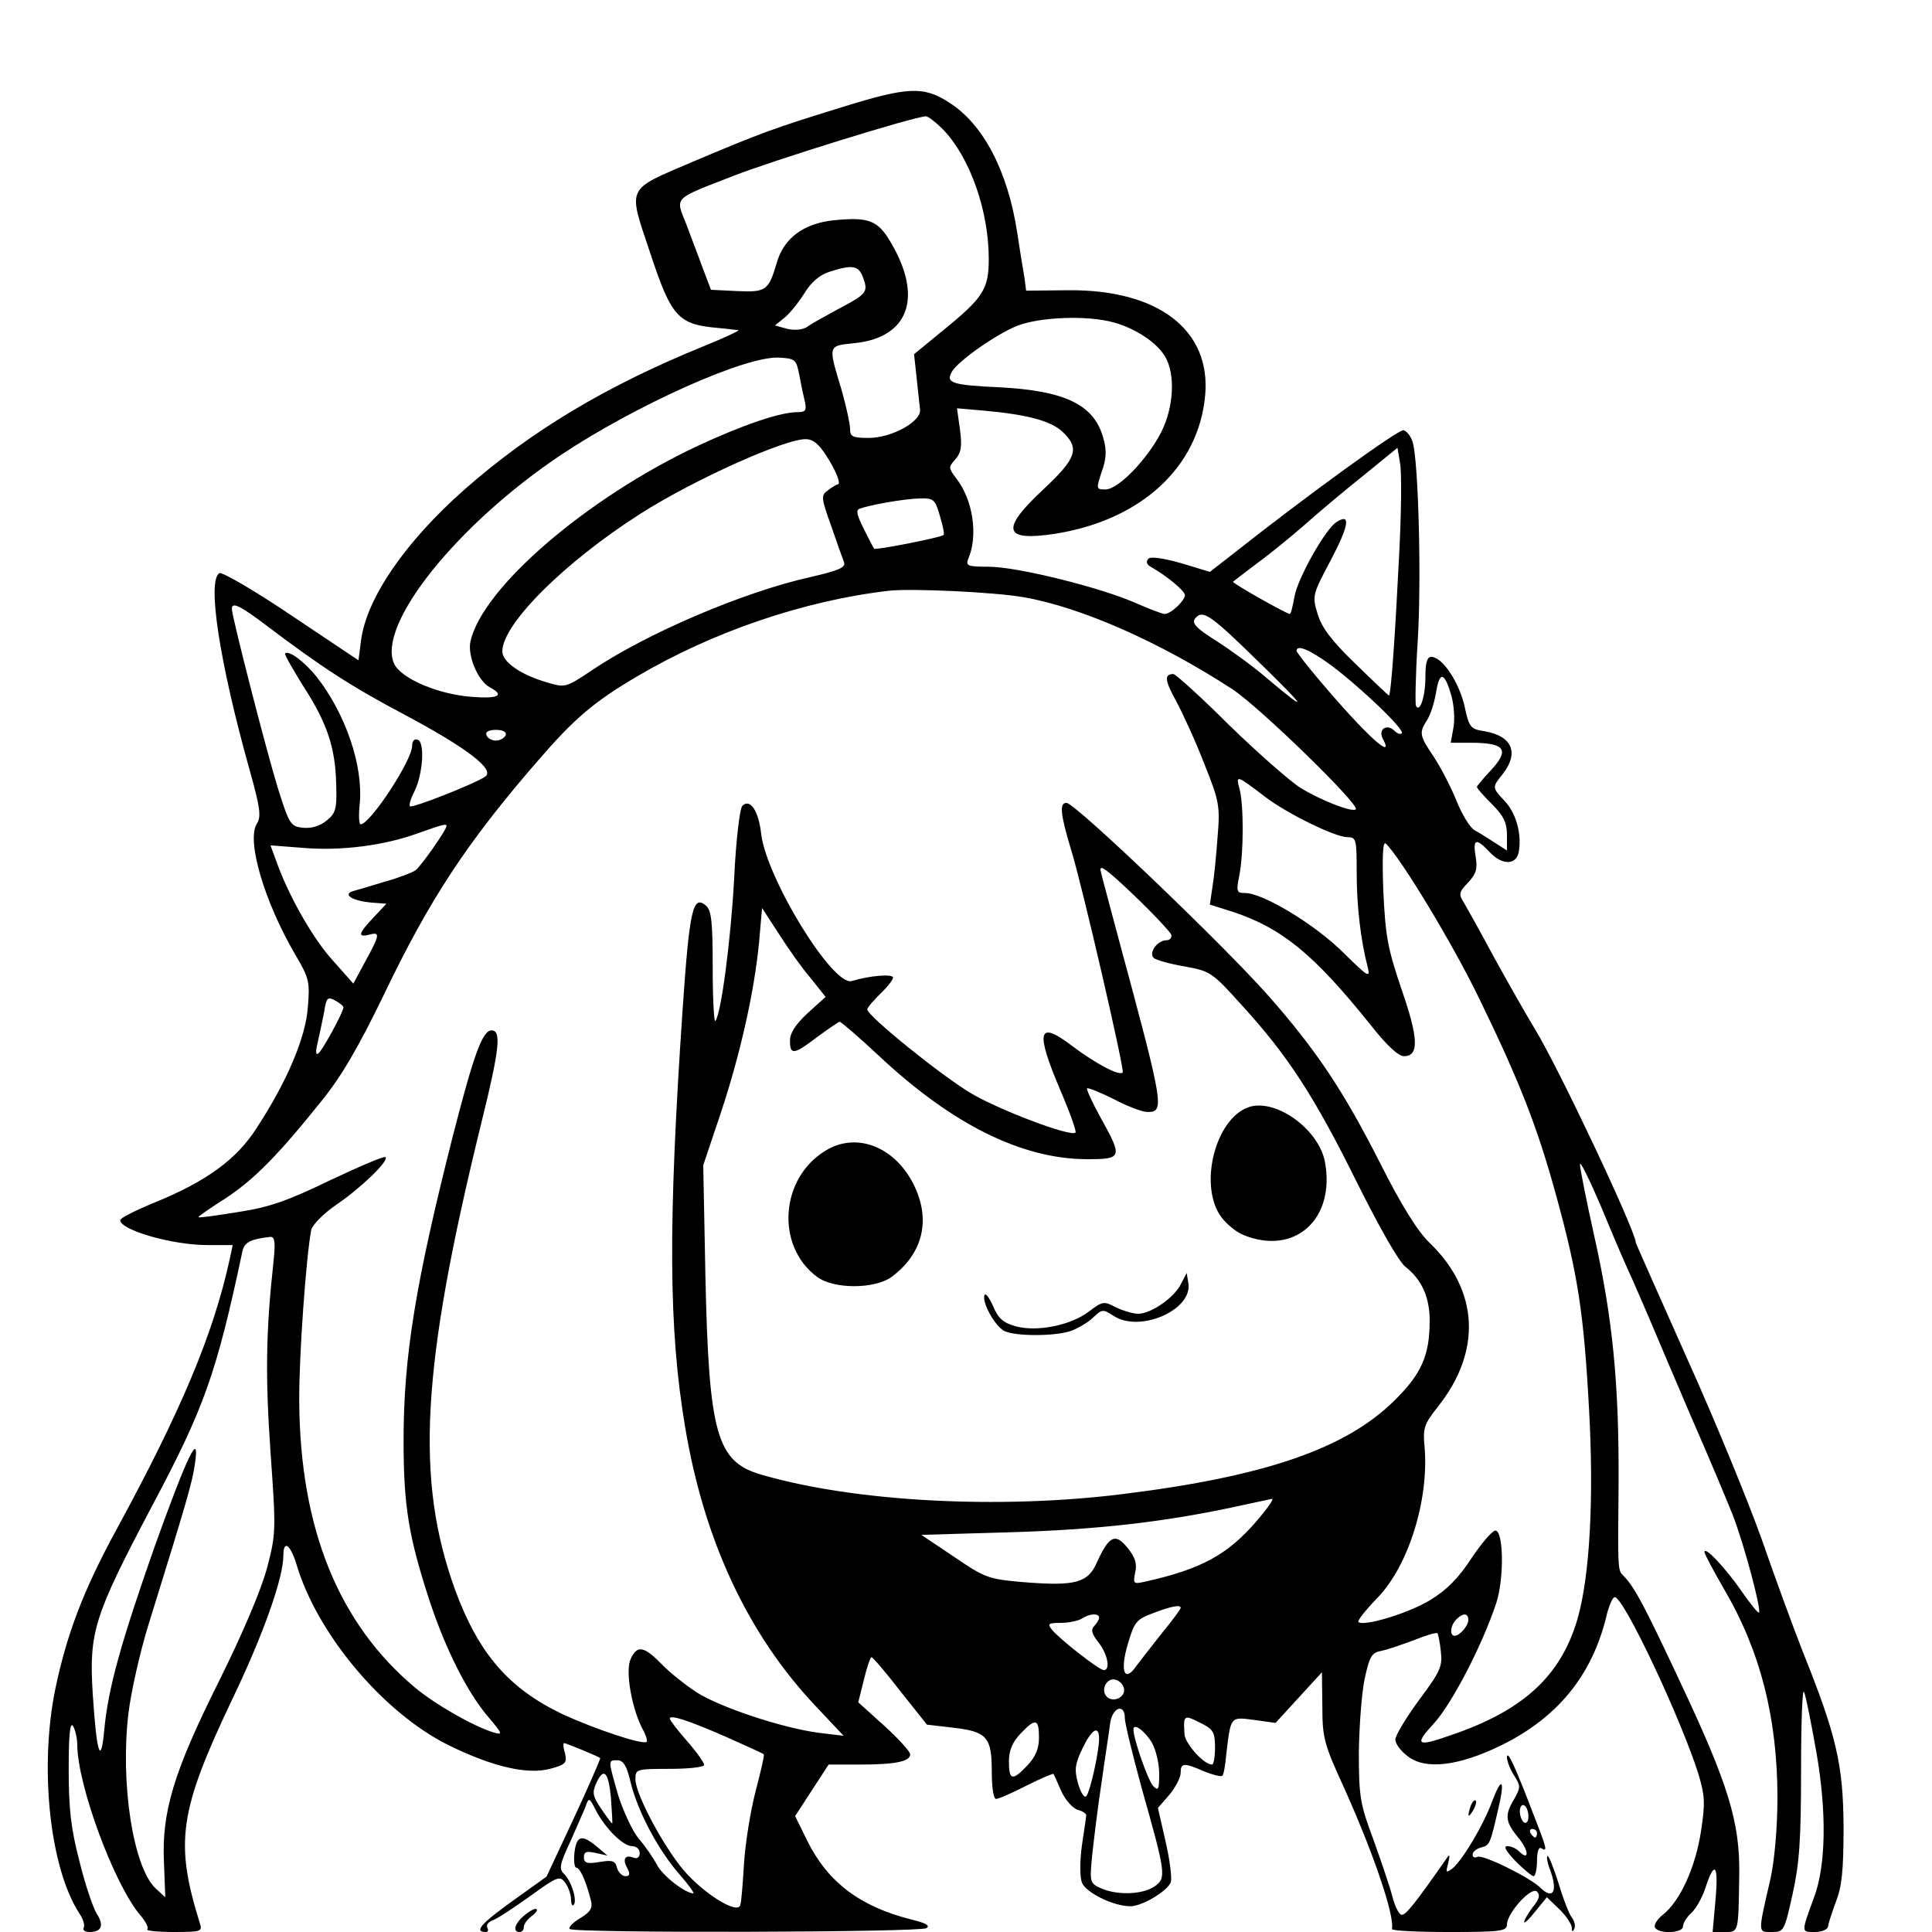 <?xml version="1.0" standalone="no"?>
<!DOCTYPE svg PUBLIC "-//W3C//DTD SVG 20010904//EN"
 "http://www.w3.org/TR/2001/REC-SVG-20010904/DTD/svg10.dtd">
<svg version="1.0" xmlns="http://www.w3.org/2000/svg"
 width="450pt" height="450pt" viewBox="0 0 450 450"
 preserveAspectRatio="xMidYMid meet">
<g transform="translate(0,450) scale(0.1,-0.1)"
fill="#000000" stroke="none">
<path d="M1960 4250 c-159 -49 -186 -59 -347 -127 -156 -67 -151 -55 -99 -211
50 -151 65 -168 160 -176 22 -2 43 -5 46 -5 3 -1 -33 -18 -80 -37 -229 -93
-405 -199 -559 -335 -137 -121 -227 -252 -240 -350 l-6 -47 -157 105 c-86 58
-162 102 -167 98 -29 -17 0 -207 70 -457 25 -89 28 -110 17 -127 -24 -39 17
-180 90 -305 32 -54 34 -63 29 -122 -5 -71 -49 -174 -119 -281 -47 -74 -118
-125 -238 -174 -44 -18 -80 -36 -80 -41 0 -23 121 -58 203 -58 l59 0 -7 -33
c-38 -174 -113 -353 -265 -632 -76 -140 -114 -240 -141 -368 -38 -185 -13
-418 56 -524 9 -13 13 -28 10 -33 -3 -6 3 -10 14 -10 28 0 34 16 16 43 -8 13
-27 68 -40 122 -20 76 -25 123 -25 214 0 79 3 111 10 101 5 -8 10 -28 10 -45
1 -94 85 -322 146 -395 13 -15 21 -30 17 -34 -3 -3 24 -6 61 -6 66 0 68 1 61
22 -58 187 -48 259 75 518 74 154 120 285 120 337 0 37 16 26 30 -19 48 -164
203 -347 353 -422 103 -51 185 -70 238 -56 37 10 40 14 35 36 -4 13 -5 24 -2
24 4 0 80 -31 84 -35 1 -1 -26 -64 -61 -139 l-64 -137 -81 -58 c-72 -52 -89
-71 -60 -71 5 0 6 5 3 10 -3 6 2 13 12 17 10 3 49 29 87 56 65 47 70 49 83 31
7 -10 13 -27 13 -38 0 -10 3 -17 6 -13 9 9 -4 53 -21 71 -14 13 -12 22 14 78
15 35 32 72 36 83 6 18 8 18 22 -10 22 -43 64 -85 85 -85 10 0 18 -7 18 -16 0
-10 -6 -14 -14 -11 -20 8 -27 -3 -15 -24 7 -14 6 -19 -4 -19 -8 0 -17 9 -20
20 -4 16 -11 18 -41 13 -29 -5 -36 -2 -36 11 0 13 6 15 28 10 l27 -6 -25 21
c-35 29 -47 26 -52 -14 -2 -19 0 -35 4 -35 9 0 23 -32 34 -75 5 -19 0 -28 -25
-43 -17 -10 -28 -22 -24 -25 10 -10 816 -8 831 2 9 6 -2 12 -35 20 -119 30
-194 86 -242 182 l-29 59 39 60 39 60 72 0 c83 0 118 7 118 24 0 6 -27 36 -60
66 l-61 55 13 52 c7 29 15 53 18 53 3 0 33 -35 67 -79 l62 -78 60 -7 c80 -9
91 -22 91 -102 0 -37 4 -64 10 -64 6 0 38 14 71 31 34 17 62 29 63 27 1 -2 9
-19 18 -40 9 -20 26 -39 37 -43 12 -3 21 -9 21 -13 0 -4 -5 -36 -10 -70 -5
-36 -5 -74 0 -87 9 -23 73 -55 113 -55 27 0 86 35 94 56 3 9 -2 51 -12 94
l-18 79 27 31 c14 17 26 40 26 51 0 23 7 24 55 3 20 -8 39 -13 42 -10 3 2 7
24 9 48 11 92 9 89 65 82 l50 -7 54 59 54 59 1 -79 c0 -72 4 -88 46 -180 71
-156 123 -308 116 -339 -1 -4 59 -7 133 -7 122 0 135 2 135 18 1 27 57 89 70
76 8 -8 5 -18 -10 -36 -11 -15 -20 -30 -20 -35 0 -4 12 7 26 25 l27 33 28 -27
c16 -15 29 -35 30 -43 0 -11 2 -12 6 -3 3 7 0 18 -6 26 -6 7 -20 43 -31 80
-12 37 -23 66 -26 63 -2 -2 0 -16 6 -31 19 -51 8 -72 -22 -43 -24 24 -136 79
-147 72 -6 -3 -11 -1 -11 5 0 7 9 14 20 17 20 5 21 8 40 91 16 68 8 76 -15 15
-20 -54 -68 -135 -92 -155 -15 -11 -16 -10 -10 12 5 22 4 23 -6 8 -70 -100
-92 -128 -102 -128 -6 0 -16 19 -22 43 -6 23 -26 82 -44 132 -31 83 -34 99
-34 205 1 63 7 141 14 172 11 50 16 59 39 63 15 3 49 15 76 25 27 11 51 18 54
16 2 -3 6 -22 8 -43 4 -34 -1 -46 -51 -113 -30 -41 -55 -82 -55 -92 0 -9 12
-26 28 -38 41 -33 119 -24 219 25 130 64 210 161 244 298 6 26 15 47 20 47 21
0 153 -280 195 -412 15 -51 16 -67 6 -133 -13 -85 -49 -163 -88 -194 -14 -11
-23 -25 -19 -31 9 -15 65 -13 65 3 0 8 9 22 20 32 10 9 24 34 31 54 22 69 32
60 25 -21 l-7 -78 28 0 c33 0 32 -3 34 133 2 123 -26 212 -136 446 -84 179
-107 223 -132 249 -15 16 -15 2 -13 222 1 228 -14 380 -56 568 -19 85 -34 161
-34 170 0 10 22 -35 49 -98 26 -63 55 -131 64 -150 9 -19 29 -66 46 -105 16
-38 61 -144 100 -235 40 -91 83 -194 97 -229 27 -70 67 -221 61 -227 -2 -2
-20 20 -40 49 -38 55 -87 107 -87 92 0 -4 21 -44 46 -87 84 -143 124 -300 124
-485 0 -71 -7 -146 -16 -188 -30 -130 -30 -125 3 -125 28 0 29 2 48 87 16 72
20 125 20 290 0 111 3 193 7 182 5 -12 17 -75 29 -142 24 -139 22 -263 -6
-337 -30 -82 -30 -80 2 -80 17 0 30 6 31 13 0 6 9 32 18 57 14 35 18 73 18
175 -1 145 -16 211 -95 408 -22 56 -65 173 -95 260 -31 87 -109 278 -175 424
-65 146 -119 267 -119 269 0 26 -181 410 -236 499 -20 33 -62 107 -94 165 -31
58 -63 115 -70 127 -13 20 -12 25 9 47 19 20 23 32 18 61 -7 42 1 44 33 10 30
-32 64 -30 68 4 6 41 -7 87 -33 115 -30 32 -30 32 -5 63 39 50 22 89 -43 100
-32 5 -35 8 -46 59 -13 56 -52 114 -77 114 -10 0 -14 -13 -14 -47 0 -46 -13
-84 -22 -67 -2 5 -1 72 4 149 9 142 2 413 -11 463 -4 15 -14 28 -22 30 -12 2
-221 -149 -397 -288 l-54 -42 -66 20 c-42 12 -71 16 -77 11 -6 -7 -5 -13 5
-19 39 -22 79 -56 80 -66 0 -13 -33 -44 -47 -44 -6 0 -37 12 -69 26 -82 36
-275 84 -341 84 -49 0 -54 2 -48 18 24 54 11 139 -28 188 -18 24 -18 26 -2 44
14 16 16 30 11 69 l-7 50 58 -5 c104 -9 160 -24 187 -49 42 -39 34 -62 -44
-135 -101 -94 -93 -122 29 -103 199 32 333 155 348 322 14 152 -109 247 -319
245 l-98 -1 -4 31 c-3 17 -11 65 -17 106 -22 142 -79 251 -158 301 -60 39 -97
37 -251 -11z m237 -52 c63 -66 106 -190 106 -301 0 -70 -12 -90 -107 -167
l-67 -55 6 -55 c3 -30 7 -64 8 -74 3 -28 -66 -66 -120 -66 -37 0 -43 3 -43 21
0 12 -9 52 -19 88 -33 110 -34 105 32 112 124 14 157 107 82 234 -30 52 -52
60 -132 52 -71 -7 -118 -42 -134 -100 -19 -64 -25 -68 -92 -65 l-61 3 -19 50
c-10 28 -28 74 -39 104 -25 63 -32 56 112 112 90 35 414 136 446 138 5 1 24
-14 41 -31z m-187 -344 c13 -34 9 -39 -58 -74 -31 -17 -64 -35 -73 -42 -10 -6
-27 -8 -45 -4 l-29 8 21 17 c12 9 33 35 47 57 16 27 37 44 59 51 53 17 68 15
78 -13z m584 -105 c51 -14 101 -47 120 -80 24 -41 20 -117 -9 -175 -32 -63
-100 -134 -130 -134 -22 0 -22 1 -9 41 11 30 12 50 4 78 -21 78 -88 111 -243
119 -109 5 -125 10 -110 36 14 25 104 88 152 107 53 21 165 25 225 8z m-732
-124 c4 -22 10 -50 13 -62 4 -19 1 -23 -18 -23 -40 0 -128 -30 -235 -80 -256
-121 -497 -328 -526 -453 -8 -33 17 -93 45 -108 36 -19 19 -27 -43 -22 -79 6
-164 43 -180 77 -41 90 146 324 388 486 174 116 432 232 509 227 37 -2 40 -4
47 -42z m71 -200 c16 -27 25 -51 19 -53 -5 -1 -16 -8 -25 -15 -15 -11 -14 -18
9 -82 13 -38 27 -77 30 -85 4 -12 -13 -19 -78 -34 -157 -35 -384 -132 -512
-219 -57 -38 -60 -39 -100 -27 -63 18 -106 48 -106 73 0 63 144 207 321 320
127 81 344 178 388 174 18 -1 33 -16 54 -52z m1326 -215 c-9 -182 -19 -330
-24 -330 -1 0 -36 33 -78 74 -56 54 -79 85 -88 116 -13 42 -12 45 31 126 42
80 47 110 13 88 -26 -16 -91 -132 -98 -174 -4 -22 -8 -40 -11 -40 -7 0 -135
72 -132 75 2 2 27 21 56 43 29 21 78 61 109 88 30 27 92 79 137 115 l81 66 6
-36 c4 -20 3 -115 -2 -211z m-1070 89 c7 -23 11 -43 9 -45 -6 -6 -159 -36
-162 -32 -1 1 -12 22 -24 46 -16 32 -19 44 -10 47 24 9 103 23 139 24 34 1 37
-2 48 -40z m195 -190 c133 -23 317 -104 486 -214 63 -41 298 -270 288 -280 -8
-8 -82 21 -129 50 -24 15 -99 81 -166 146 -66 66 -125 119 -130 119 -22 0 -20
-15 7 -64 15 -28 45 -93 65 -145 35 -87 37 -99 31 -170 -3 -42 -8 -94 -12
-117 l-6 -41 54 -17 c114 -38 188 -98 321 -264 36 -46 64 -72 77 -72 36 0 34
42 -6 157 -32 95 -37 122 -42 228 -3 82 -1 117 6 110 35 -34 155 -232 217
-360 94 -193 136 -300 180 -461 50 -182 64 -272 76 -493 12 -211 2 -393 -27
-493 -39 -132 -126 -212 -293 -269 -82 -29 -88 -24 -41 27 42 46 113 183 145
280 19 58 17 169 -2 169 -7 0 -32 -29 -56 -65 -30 -46 -58 -74 -96 -97 -51
-31 -155 -62 -167 -51 -3 3 17 28 44 56 73 75 121 230 110 353 -4 42 -1 52 30
91 104 130 97 272 -18 383 -28 27 -65 86 -115 185 -86 170 -150 265 -260 390
-105 119 -451 450 -471 450 -17 0 -14 -27 11 -110 25 -80 125 -513 120 -518
-8 -9 -65 22 -118 62 -80 61 -86 35 -27 -104 22 -51 38 -96 35 -98 -10 -11
-179 53 -244 92 -69 41 -241 180 -241 195 0 4 14 20 30 36 17 16 30 33 30 38
0 9 -53 5 -96 -8 -44 -13 -198 238 -211 342 -6 55 -26 84 -44 66 -6 -6 -15
-82 -19 -169 -8 -147 -31 -319 -44 -332 -3 -3 -6 53 -6 125 0 107 -3 133 -16
144 -30 25 -38 -8 -54 -241 -34 -501 -33 -745 6 -975 44 -263 146 -482 304
-649 l65 -69 -58 7 c-84 11 -229 59 -284 94 -26 17 -64 47 -82 66 -41 42 -57
45 -72 12 -13 -27 2 -112 26 -160 9 -16 14 -31 11 -33 -8 -8 -121 30 -195 64
-126 60 -196 141 -251 290 -93 257 -79 517 61 1087 43 174 47 216 24 216 -21
0 -41 -54 -90 -245 -87 -343 -115 -514 -115 -710 0 -154 12 -225 61 -375 38
-114 88 -213 137 -270 33 -39 34 -42 11 -35 -48 15 -135 65 -182 104 -178 149
-268 370 -270 666 -1 104 16 338 28 401 3 11 28 37 57 57 59 40 125 104 116
112 -3 3 -61 -22 -129 -54 -99 -48 -142 -63 -214 -74 -49 -8 -91 -14 -93 -12
-1 1 27 21 62 43 67 44 122 99 226 229 46 57 85 124 145 248 106 221 193 353
356 541 87 101 132 139 232 198 176 104 389 177 587 200 51 6 246 -3 314 -15z
m-1762 -67 c127 -96 196 -141 321 -207 146 -78 211 -128 187 -144 -25 -17
-170 -74 -175 -69 -3 3 2 19 11 36 19 40 24 113 7 119 -8 3 -13 -3 -13 -14 0
-34 -98 -183 -120 -183 -4 0 -5 22 -2 49 8 88 -33 208 -100 294 -29 36 -65 63
-74 55 -2 -2 17 -35 41 -74 56 -86 76 -144 78 -229 2 -60 -1 -69 -22 -86 -15
-13 -36 -19 -55 -17 -29 3 -32 7 -59 93 -26 84 -107 399 -107 417 0 17 20 7
82 -40z m2309 -83 c115 -112 120 -123 19 -38 -30 26 -81 63 -112 83 -57 36
-65 46 -51 59 16 16 37 1 144 -104z m170 -9 c68 -51 172 -150 164 -158 -3 -3
-10 -1 -16 5 -19 19 -40 4 -28 -18 29 -54 -42 11 -149 138 -29 34 -52 64 -52
67 0 16 32 2 81 -34z m280 -72 c6 -23 8 -56 4 -75 l-6 -33 45 0 c83 0 94 -16
46 -67 -17 -18 -30 -34 -30 -36 0 -3 16 -21 35 -40 27 -27 35 -43 35 -72 l0
-36 -28 18 c-15 10 -36 23 -47 29 -11 6 -30 37 -43 70 -13 32 -37 78 -53 102
-33 49 -34 55 -15 85 8 12 17 41 21 65 8 50 20 47 36 -10z m-2203 -90 c-3 -7
-13 -13 -23 -13 -10 0 -20 6 -22 13 -3 7 5 12 22 12 17 0 25 -5 23 -12z m1770
-145 c52 -39 162 -93 191 -93 20 0 21 -5 21 -82 0 -78 9 -157 26 -222 6 -25 0
-21 -57 35 -65 65 -187 139 -229 139 -20 0 -21 3 -13 43 10 53 10 163 0 200
-9 33 -7 32 61 -20z m-1908 -67 c0 -9 -59 -93 -72 -103 -7 -5 -40 -18 -73 -27
-33 -10 -66 -20 -74 -22 -23 -8 1 -22 41 -26 l38 -3 -30 -32 c-35 -37 -38 -47
-10 -40 26 7 25 0 -9 -62 l-28 -52 -47 53 c-47 51 -104 152 -132 231 l-14 38
78 -6 c85 -7 185 5 265 34 59 21 67 23 67 17z m1688 -253 c2 -7 -3 -13 -11
-13 -21 0 -42 -29 -30 -41 5 -5 37 -14 72 -20 60 -11 64 -13 134 -91 107 -117
169 -213 267 -411 53 -106 98 -186 114 -198 38 -30 56 -71 56 -125 0 -81 -19
-124 -82 -186 -113 -112 -301 -177 -633 -218 -289 -36 -624 -18 -841 45 -105
30 -123 94 -131 465 l-5 256 40 119 c46 138 79 285 90 400 l7 80 39 -60 c21
-33 54 -80 74 -103 l35 -44 -42 -38 c-28 -26 -41 -46 -41 -64 0 -34 9 -33 64
9 26 19 49 35 52 35 3 0 45 -36 92 -80 170 -159 332 -240 485 -240 81 0 82 4
31 96 -20 36 -34 67 -32 69 2 2 30 -9 62 -25 32 -17 67 -30 78 -30 41 0 40 9
-67 405 -19 72 -38 141 -41 155 -5 19 12 7 77 -55 46 -44 85 -86 87 -92z
m-1928 -169 c0 -11 -50 -103 -59 -108 -6 -4 -6 6 -1 26 4 18 11 50 15 71 5 33
8 36 25 27 11 -6 20 -13 20 -16z m-163 -593 c-18 -165 -19 -268 -7 -442 13
-184 13 -191 -8 -271 -14 -52 -56 -151 -112 -264 -106 -212 -134 -305 -128
-425 l3 -78 -23 21 c-52 50 -82 244 -63 406 6 51 27 143 46 205 91 293 103
335 109 377 12 82 -17 21 -93 -190 -79 -225 -109 -332 -118 -428 -8 -88 -18
-57 -27 83 -9 144 3 181 137 435 123 231 151 310 212 597 5 20 20 27 64 32 11
1 13 -11 8 -58z m2288 -606 c-66 -76 -127 -110 -258 -139 -27 -6 -28 -5 -23
21 5 21 0 36 -18 58 -28 35 -43 28 -71 -34 -21 -48 -50 -56 -173 -46 -80 7
-88 10 -160 59 l-76 51 205 6 c204 6 359 24 519 58 47 10 89 19 93 20 5 0 -12
-24 -38 -54z m-175 -200 c0 -3 -19 -29 -43 -58 -23 -29 -50 -64 -60 -77 -28
-41 -39 -13 -20 51 15 51 20 57 57 71 44 17 66 21 66 13z m-190 -23 c0 -4 -5
-13 -11 -19 -9 -9 -6 -19 10 -39 21 -27 28 -64 12 -64 -11 0 -100 70 -120 93
-12 15 -10 17 20 17 19 0 41 5 49 10 18 12 40 13 40 2z m860 -5 c0 -14 -20
-37 -32 -37 -12 0 -10 24 4 38 16 16 28 15 28 -1z m-802 -160 c4 -20 -25 -34
-40 -19 -15 15 -1 44 19 40 10 -2 19 -11 21 -21z m2 -69 c0 -12 18 -85 39
-162 57 -202 58 -210 30 -230 -28 -19 -87 -21 -125 -4 -26 12 -26 14 -20 78 4
36 13 112 22 170 8 58 18 120 20 138 6 36 34 45 34 10z m-930 -43 c47 -21 87
-39 89 -41 2 -2 -7 -40 -19 -86 -12 -46 -24 -121 -27 -168 -3 -47 -6 -91 -9
-98 -6 -19 -71 18 -121 70 -47 48 -123 186 -123 224 0 23 2 24 80 24 44 0 80
4 80 9 0 6 -18 31 -40 56 -22 25 -40 49 -40 52 0 10 43 -4 130 -42z m1110 30
c26 -13 30 -21 30 -55 0 -22 -3 -40 -7 -40 -19 0 -62 48 -64 70 -3 47 -2 47
41 25z m-380 -32 c0 -26 -8 -45 -27 -65 -35 -37 -43 -35 -43 9 0 26 8 45 27
65 35 37 43 35 43 -9z m263 -12 c9 -16 17 -48 17 -72 0 -38 -2 -41 -14 -29
-12 13 -46 109 -46 132 0 16 27 -4 43 -31z m-123 9 c0 -30 -21 -124 -30 -134
-5 -4 -13 9 -19 30 -9 33 -7 45 10 81 22 46 39 56 39 23z m-1091 -102 c17 -69
65 -158 113 -213 22 -25 36 -45 33 -45 -19 0 -73 42 -85 67 -8 15 -27 43 -42
60 -15 18 -36 64 -48 101 -24 84 -24 82 -2 82 14 0 22 -13 31 -52z m-46 -35
c2 -32 4 -59 3 -60 -1 -1 -12 14 -25 33 -20 29 -22 38 -13 59 18 40 29 29 35
-32z"/>
<path d="M2905 1920 c-73 -29 -111 -173 -65 -248 11 -18 36 -40 55 -48 120
-50 216 36 191 170 -15 78 -119 151 -181 126z"/>
<path d="M1923 1820 c-106 -64 -117 -222 -20 -294 39 -29 134 -29 174 0 71 53
91 129 54 209 -43 93 -135 130 -208 85z"/>
<path d="M2751 1510 c-15 -32 -70 -70 -100 -70 -12 0 -35 7 -52 15 -28 15 -31
14 -63 -10 -42 -32 -121 -48 -171 -34 -28 8 -40 18 -52 47 -9 20 -18 32 -20
25 -6 -17 24 -71 46 -83 26 -13 122 -13 158 1 15 6 38 19 50 31 20 19 22 19
47 3 61 -40 184 14 174 76 l-4 24 -13 -25z"/>
<path d="M3510 407 c0 -10 8 -29 17 -43 15 -24 15 -27 0 -54 -23 -38 -21 -53
9 -90 25 -29 27 -57 2 -32 -7 7 -19 12 -27 12 -10 0 -3 -12 19 -35 19 -19 38
-35 42 -35 4 0 8 16 8 36 0 21 4 33 10 29 15 -9 13 -1 -16 73 -45 118 -63 157
-64 139z m50 -138 c0 -11 -4 -17 -10 -14 -5 3 -10 15 -10 26 0 11 5 17 10 14
6 -3 10 -15 10 -26z m20 -39 c0 -5 -2 -10 -4 -10 -3 0 -8 5 -11 10 -3 6 -1 10
4 10 6 0 11 -4 11 -10z"/>
<path d="M3426 295 c-9 -26 -7 -32 5 -12 6 10 9 21 6 23 -2 3 -7 -2 -11 -11z"/>
<path d="M1223 40 c-24 -19 -30 -40 -13 -40 6 0 10 5 10 11 0 7 8 18 17 25 10
7 16 15 13 17 -3 3 -15 -3 -27 -13z"/>
</g>
</svg>
